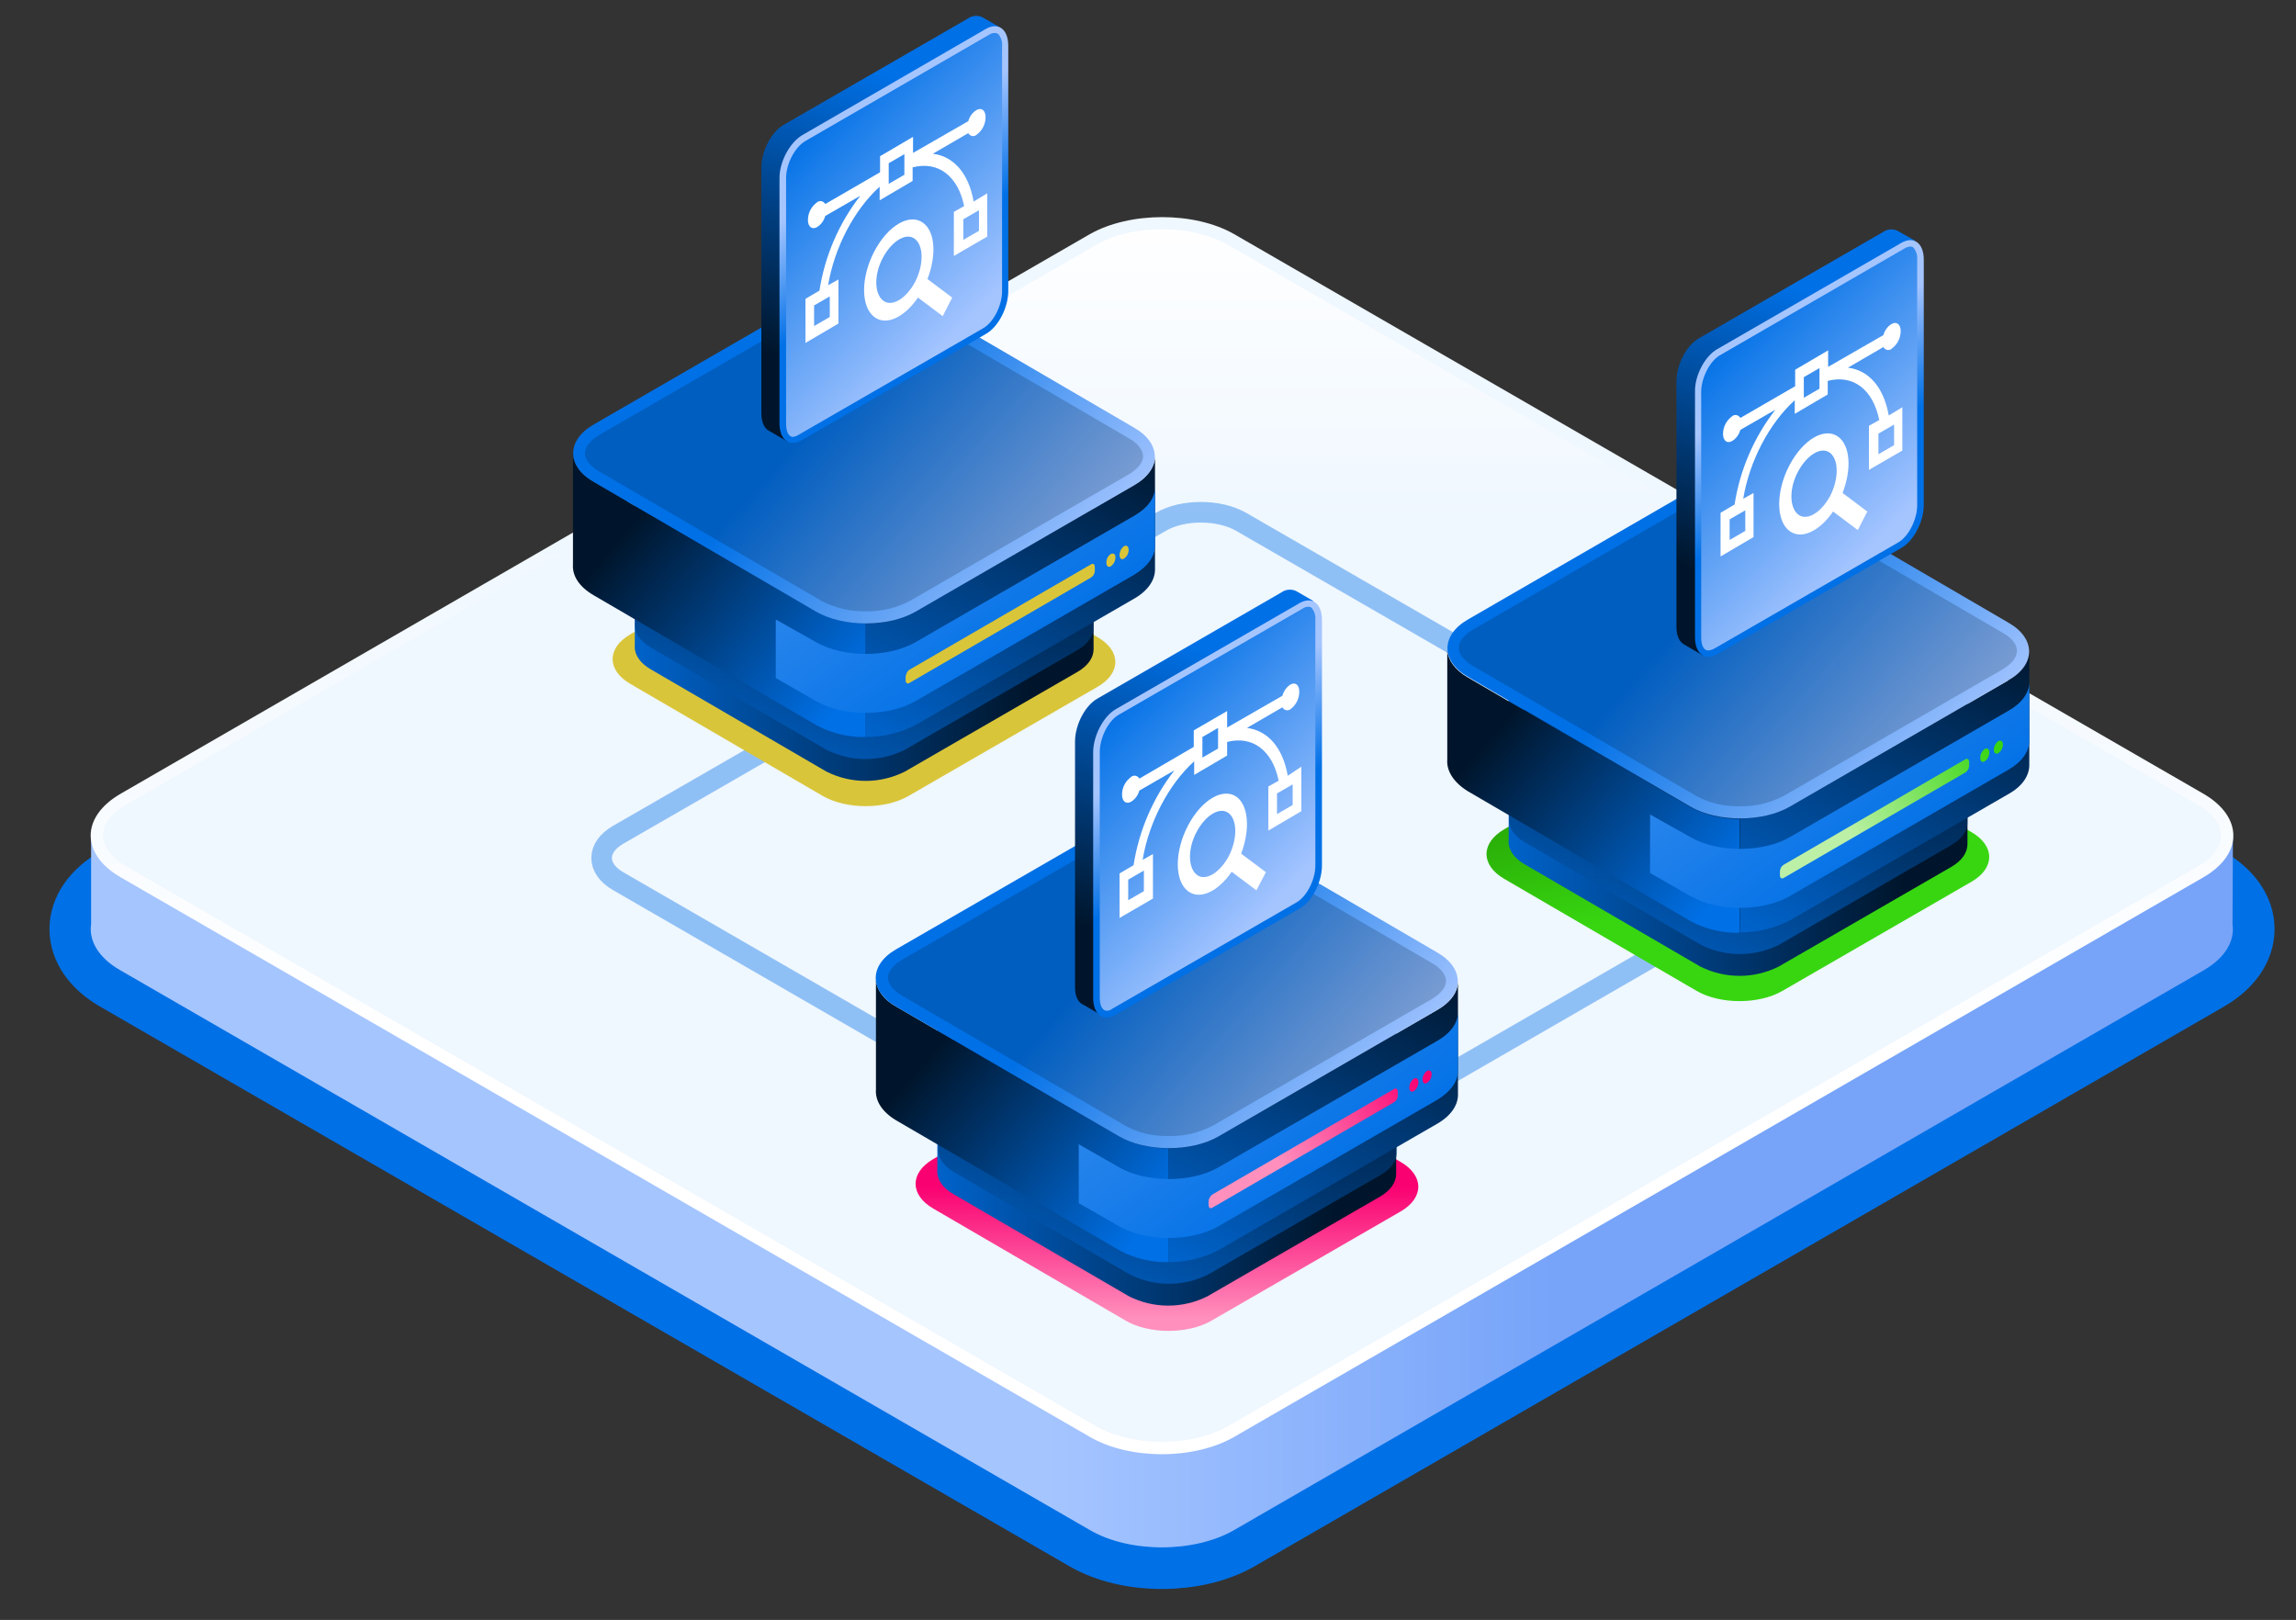 <?xml version="1.0" encoding="utf-8"?>
<!-- Generator: Adobe Illustrator 25.0.1, SVG Export Plug-In . SVG Version: 6.00 Build 0)  -->
<svg version="1.1" id="Layer_1" xmlns="http://www.w3.org/2000/svg" xmlns:xlink="http://www.w3.org/1999/xlink" x="0px" y="0px"
	 viewBox="0 0 557 393" style="enable-background:new 0 0 557 393;" xml:space="preserve">
<rect x="0" y="0" width="557" height="393" fill="#333333" stroke="none"/>
<style type="text/css">
	.st0{fill:url(#SVGID_1_);stroke:#0070E6;stroke-width:20;stroke-miterlimit:10;}
	.st1{fill:url(#SVGID_2_);}
	.st2{fill:url(#SVGID_3_);}
	.st3{fill:url(#SVGID_4_);}
	.st4{opacity:0.4;fill:none;stroke:#0070E6;stroke-width:5;stroke-linecap:round;stroke-linejoin:round;enable-background:new    ;}
	.st5{opacity:0.4;fill:none;stroke:#0070E6;stroke-width:5;stroke-miterlimit:10;enable-background:new    ;}
	.st6{fill:url(#SVGID_5_);}
	.st7{fill:url(#SVGID_6_);}
	.st8{opacity:0.6;fill:url(#SVGID_7_);enable-background:new    ;}
	.st9{fill:url(#SVGID_8_);}
	.st10{fill:url(#SVGID_9_);}
	.st11{fill:url(#SVGID_10_);}
	.st12{opacity:0.2;fill:#00152B;enable-background:new    ;}
	.st13{fill:url(#SVGID_11_);}
	.st14{fill:url(#SVGID_12_);}
	.st15{fill:url(#SVGID_13_);}
	.st16{fill:url(#SVGID_14_);}
	.st17{fill:url(#SVGID_15_);}
	.st18{fill:url(#SVGID_16_);}
	.st19{opacity:0.6;fill:url(#SVGID_17_);enable-background:new    ;}
	.st20{fill:url(#SVGID_18_);}
	.st21{fill:url(#SVGID_19_);}
	.st22{fill:url(#SVGID_20_);}
	.st23{fill:url(#SVGID_21_);}
	.st24{fill:url(#SVGID_22_);}
	.st25{fill:url(#SVGID_23_);}
	.st26{fill:url(#SVGID_24_);}
	.st27{fill:#D9C539;}
	.st28{fill:url(#SVGID_25_);}
	.st29{opacity:0.6;fill:url(#SVGID_26_);enable-background:new    ;}
	.st30{fill:url(#SVGID_27_);}
	.st31{fill:url(#SVGID_28_);}
	.st32{fill:url(#SVGID_29_);}
	.st33{fill:url(#SVGID_30_);}
	.st34{fill:url(#SVGID_31_);}
	.st35{fill:url(#SVGID_32_);}
	.st36{fill:url(#SVGID_33_);}
	.st37{fill:#FFFFFF;}
	.st38{fill:url(#SVGID_34_);}
	.st39{fill:url(#SVGID_35_);}
	.st40{fill:url(#SVGID_36_);}
	.st41{fill:url(#SVGID_37_);}
	.st42{fill:url(#SVGID_38_);}
	.st43{fill:url(#SVGID_39_);}
</style>
<g>
	<g id="Layer_1_1_">
		
			<linearGradient id="SVGID_1_" gradientUnits="userSpaceOnUse" x1="1881.53" y1="1254.48" x2="1881.53" y2="1388.66" gradientTransform="matrix(1 0 0 1 -1599.63 -1110.17)">
			<stop  offset="0" style="stop-color:#EFF7FF"/>
			<stop  offset="1" style="stop-color:#FFFFFF"/>
		</linearGradient>
		<path class="st0" d="M299.4,79.5c-9.6-5.5-25.3-5.5-35,0L29.2,215.3c-9.6,5.6-9.6,14.6,0,20.2l235.2,135.8c9.6,5.6,25.3,5.6,35,0
			l235.2-135.8c9.6-5.6,9.6-14.6,0-20.2L299.4,79.5z"/>
		
			<linearGradient id="SVGID_2_" gradientUnits="userSpaceOnUse" x1="1852.86" y1="1343.007" x2="1976.46" y2="1343.007" gradientTransform="matrix(1 0 0 1 -1599.63 -1110.17)">
			<stop  offset="0" style="stop-color:#A5C5FF"/>
			<stop  offset="1" style="stop-color:#77A4F9"/>
		</linearGradient>
		<path class="st1" d="M541.6,224.2L541.6,224.2l0.1-21.1h-54L299.4,94.4c-9.6-5.5-25.3-5.5-35,0L76,203.1H22.1v21.1
			c-0.6,4,1.8,8.2,7.1,11.2l235.2,135.8c9.6,5.6,25.3,5.6,35,0l235.2-135.8C539.8,232.4,542.2,228.3,541.6,224.2z"/>
		
			<linearGradient id="SVGID_3_" gradientUnits="userSpaceOnUse" x1="1881.53" y1="1231.83" x2="1881.53" y2="1366" gradientTransform="matrix(1 0 0 1 -1599.63 -1110.17)">
			<stop  offset="0" style="stop-color:#EFF7FF"/>
			<stop  offset="1" style="stop-color:#FFFFFF"/>
		</linearGradient>
		<path class="st2" d="M299.4,56.8c-9.6-5.5-25.3-5.5-35,0L29.2,192.6c-9.6,5.6-9.6,14.6,0,20.2l235.2,135.8c9.6,5.6,25.3,5.6,35,0
			l235.2-135.8c9.6-5.6,9.6-14.6,0-20.2L299.4,56.8z"/>
		
			<linearGradient id="SVGID_4_" gradientUnits="userSpaceOnUse" x1="1881.53" y1="1236.83" x2="1881.53" y2="1162.14" gradientTransform="matrix(1 0 0 1 -1599.63 -1110.17)">
			<stop  offset="0" style="stop-color:#EFF7FF"/>
			<stop  offset="1" style="stop-color:#FFFFFF"/>
		</linearGradient>
		<path class="st3" d="M281.9,349.8c-6,0-11.8-1.4-16-3.8L30.7,210.2c-3.7-2.1-5.7-4.8-5.7-7.5s2-5.4,5.7-7.5L265.9,59.4
			c4.1-2.4,10-3.8,16-3.8s11.8,1.4,16,3.8l235.2,135.8c3.7,2.1,5.7,4.8,5.7,7.5s-2,5.4-5.7,7.5L297.9,346
			C293.7,348.4,287.9,349.8,281.9,349.8z"/>
		<path class="st4" d="M432.6,213.8c5.4-3.1,5.4-8.2,0-11.3l-131.5-75.9c-5.4-3.1-14.2-3.1-19.5,0L230.7,156"/>
		<path class="st5" d="M258.3,276.3l23.3,13.4c5.4,3.1,14.2,3.1,19.5,0l131.5-75.9"/>
		<path class="st4" d="M230.7,156L150,202.5c-5.4,3.1-5.4,8.2,0,11.3l108.2,62.5"/>
		
			<linearGradient id="SVGID_5_" gradientUnits="userSpaceOnUse" x1="2023.295" y1="1326.67" x2="2012.145" y2="1278.34" gradientTransform="matrix(1 0 0 1 -1599.63 -1110.17)">
			<stop  offset="0" style="stop-color:#38D611"/>
			<stop  offset="1" style="stop-color:#1F8E00"/>
		</linearGradient>
		<path class="st6" d="M410.8,174.7c5.7-3.3,15.1-3.3,20.8,0l46.7,27.2c5.7,3.3,5.7,8.7,0,12l-45.9,26.5c-5.7,3.3-15.1,3.3-20.8,0
			l-46.7-27.2c-5.7-3.3-5.7-8.7,0-12L410.8,174.7z"/>
		
			<linearGradient id="SVGID_6_" gradientUnits="userSpaceOnUse" x1="1948.67" y1="1287.32" x2="2061.56" y2="1287.32" gradientTransform="matrix(1 0 0 1 -1599.63 -1110.17)">
			<stop  offset="0" style="stop-color:#0070E6"/>
			<stop  offset="1" style="stop-color:#00152B"/>
		</linearGradient>
		<path class="st7" d="M477.4,150.1c0-2-1.3-4-3.9-5.5l-42.7-24.8c-5.2-3-13.8-3-19,0L369.9,144c-2.8,1.6-4.1,3.8-3.9,5.9v53.9
			c-0.2,2.1,1.1,4.3,3.9,5.9l42.6,24.8c6,3,13,3,19,0l41.9-24.2c2.6-1.5,3.9-3.5,3.9-5.5L477.4,150.1L477.4,150.1z"/>
		
			<linearGradient id="SVGID_7_" gradientUnits="userSpaceOnUse" x1="2021.37" y1="1347.23" x2="2021.37" y2="1280.95" gradientTransform="matrix(1 0 0 1 -1599.63 -1110.17)">
			<stop  offset="0" style="stop-color:#0070E6"/>
			<stop  offset="1" style="stop-color:#00152B"/>
		</linearGradient>
		<path class="st8" d="M477.4,178c0-2-1.3-4-3.9-5.5l-42.6-24.8c-5.2-3-13.8-3-19,0L370,171.9c-2.8,1.6-4.1,3.8-3.9,5.9v20.7
			c-0.2,2.1,1.1,4.3,3.9,5.9l42.6,24.8c6,3,13,3,19,0l41.8-24.2c2.6-1.5,3.9-3.5,3.9-5.5L477.4,178L477.4,178z"/>
		
			<linearGradient id="SVGID_8_" gradientUnits="userSpaceOnUse" x1="5054.376" y1="1329.11" x2="5105.136" y2="1284.84" gradientTransform="matrix(-1 0 0 1 5470.34 -1110.17)">
			<stop  offset="0" style="stop-color:#0070E6"/>
			<stop  offset="1" style="stop-color:#00152B"/>
		</linearGradient>
		<path class="st9" d="M351.1,184.3v-26.5c0.2,2.3,1.8,4.7,4.9,6.5l54,31.5c3.7,2,7.8,2.9,12,2.9v27.6c-4.2,0.1-8.3-0.9-12-2.9
			l-54-31.5C352.5,189.7,350.9,186.9,351.1,184.3z"/>
		
			<linearGradient id="SVGID_9_" gradientUnits="userSpaceOnUse" x1="5039.312" y1="1357.437" x2="4991.333" y2="1257.767" gradientTransform="matrix(-1 0 0 1 5470.34 -1110.17)">
			<stop  offset="0" style="stop-color:#0070E6"/>
			<stop  offset="1" style="stop-color:#00152B"/>
		</linearGradient>
		<path class="st10" d="M434.2,195.7l53.1-30.7c3.3-1.9,5-4.4,5-6.9l0,0v27.5c0,2.5-1.6,5.1-5,7l-53.1,30.7c-3.7,1.9-7.8,2.9-12,2.9
			v-27.6C426.4,198.6,430.5,197.6,434.2,195.7z"/>
		
			<linearGradient id="SVGID_10_" gradientUnits="userSpaceOnUse" x1="5059.523" y1="1258.182" x2="5004.813" y2="1306.632" gradientTransform="matrix(-1 0 0 1 5470.34 -1110.17)">
			<stop  offset="0" style="stop-color:#0070E6"/>
			<stop  offset="1" style="stop-color:#A5C5FF"/>
		</linearGradient>
		<path class="st11" d="M409.2,119.6c6.6-3.8,17.5-3.8,24.1,0l54,31.5c6.6,3.8,6.6,10.1,0,13.9l-53.1,30.7c-6.6,3.8-17.5,3.8-24.1,0
			l-54-31.5c-6.6-3.8-6.6-10.1,0-13.9L409.2,119.6z"/>
		<path class="st12" d="M422.1,195.6c3.7,0.1,7.3-0.8,10.6-2.5l53.1-30.7c2.2-1.3,3.5-2.9,3.5-4.5s-1.3-3.2-3.5-4.4l-54-31.5
			c-6.7-3.3-14.5-3.3-21.2,0l-53.2,30.7c-2.2,1.3-3.5,2.9-3.5,4.5s1.3,3.1,3.5,4.4l54.1,31.5C414.8,194.9,418.5,195.7,422.1,195.6z"
			/>
		
			<linearGradient id="SVGID_11_" gradientUnits="userSpaceOnUse" x1="5006.81" y1="1320.643" x2="5121.921" y2="1160.533" gradientTransform="matrix(-1 0 0 1 5468.8 -1110.17)">
			<stop  offset="0" style="stop-color:#0070E6"/>
			<stop  offset="1" style="stop-color:#A5C5FF"/>
		</linearGradient>
		<path class="st13" d="M410.1,203.1c6.6,3.8,17.5,3.8,24.1,0l53.1-30.7c3.3-1.9,5-4.4,5-6.9l0,0v14.2c0,2.5-1.6,5-5,7l-53.1,30.7
			c-6.6,3.8-17.5,3.8-24.1,0l-9.8-5.6v-14.2L410.1,203.1z"/>
		
			<linearGradient id="SVGID_12_" gradientUnits="userSpaceOnUse" x1="4985.572" y1="1291.185" x2="5020.132" y2="1312.525" gradientTransform="matrix(-1 0 0 1 5468.8 -1110.17)">
			<stop  offset="0" style="stop-color:#38D611"/>
			<stop  offset="1" style="stop-color:#BCF0A7"/>
		</linearGradient>
		<path class="st14" d="M432.7,209.8l44.1-25.6c0.5-0.3,0.9,0,0.9,0.7v0.8c0,0.7-0.3,1.3-0.9,1.7L432.7,213c-0.5,0.3-0.9,0-0.9-0.7
			v-0.8C431.8,210.8,432.1,210.2,432.7,209.8z"/>
		
			<linearGradient id="SVGID_13_" gradientUnits="userSpaceOnUse" x1="4985.073" y1="1291.995" x2="5019.623" y2="1313.334" gradientTransform="matrix(-1 0 0 1 5468.8 -1110.17)">
			<stop  offset="0" style="stop-color:#38D611"/>
			<stop  offset="1" style="stop-color:#BCF0A7"/>
		</linearGradient>
		<path class="st15" d="M481.5,181.7c0.6-0.3,1.1,0,1.1,0.8c0,0.9-0.4,1.7-1.1,2.2c-0.6,0.4-1.1,0-1.1-0.8
			C480.4,183,480.8,182.2,481.5,181.7z"/>
		
			<linearGradient id="SVGID_14_" gradientUnits="userSpaceOnUse" x1="4985.035" y1="1292.059" x2="5019.595" y2="1313.399" gradientTransform="matrix(-1 0 0 1 5468.8 -1110.17)">
			<stop  offset="0" style="stop-color:#38D611"/>
			<stop  offset="1" style="stop-color:#BCF0A7"/>
		</linearGradient>
		<path class="st16" d="M484.8,179.8c0.6-0.3,1.1,0,1.1,0.8c0,0.9-0.4,1.6-1.1,2.1c-0.6,0.4-1.1,0-1.1-0.8
			C483.7,181.1,484.1,180.3,484.8,179.8z"/>
		
			<linearGradient id="SVGID_15_" gradientUnits="userSpaceOnUse" x1="1882.73" y1="1398.02" x2="1882.73" y2="1430.06" gradientTransform="matrix(1 0 0 1 -1599.63 -1110.17)">
			<stop  offset="0" style="stop-color:#FA0171"/>
			<stop  offset="1" style="stop-color:#FF90BD"/>
		</linearGradient>
		<path class="st17" d="M272.3,254.7c5.7-3.3,15.1-3.3,20.8,0l46.7,27.2c5.7,3.3,5.7,8.7,0,12l-45.9,26.5c-5.7,3.3-15.1,3.3-20.8,0
			l-46.7-27.2c-5.7-3.3-5.7-8.7,0-12L272.3,254.7z"/>
		
			<linearGradient id="SVGID_16_" gradientUnits="userSpaceOnUse" x1="1810.1" y1="1367.37" x2="1922.99" y2="1367.37" gradientTransform="matrix(1 0 0 1 -1599.63 -1110.17)">
			<stop  offset="0" style="stop-color:#0070E6"/>
			<stop  offset="1" style="stop-color:#00152B"/>
		</linearGradient>
		<path class="st18" d="M338.8,230.2c0-2-1.3-4-3.9-5.5l-42.6-24.8c-5.2-3-13.8-3-19,0l-42,24.1c-2.8,1.6-4.1,3.8-3.9,5.9v53.9
			c-0.2,2.1,1.1,4.3,3.9,5.9l42.6,24.8c6,3,13,3,19,0l41.9-24.2c2.6-1.5,3.9-3.5,3.9-5.5v-54.6H338.8z"/>
		
			<linearGradient id="SVGID_17_" gradientUnits="userSpaceOnUse" x1="1882.87" y1="1427.25" x2="1882.87" y2="1360.97" gradientTransform="matrix(1 0 0 1 -1599.63 -1110.17)">
			<stop  offset="0" style="stop-color:#0070E6"/>
			<stop  offset="1" style="stop-color:#00152B"/>
		</linearGradient>
		<path class="st19" d="M338.8,258c0-2-1.3-4-3.9-5.5l-42.6-24.8c-5.2-3-13.8-3-19,0l-41.8,24.2c-2.8,1.6-4.1,3.8-3.9,5.9v20.7
			c-0.2,2.1,1.1,4.3,3.9,5.9l42.6,24.8c6,3,13,3,19,0L335,285c2.6-1.5,3.9-3.5,3.9-5.5L338.8,258L338.8,258z"/>
		
			<linearGradient id="SVGID_18_" gradientUnits="userSpaceOnUse" x1="5192.885" y1="1409.072" x2="5243.655" y2="1364.802" gradientTransform="matrix(-1 0 0 1 5470.34 -1110.17)">
			<stop  offset="0" style="stop-color:#0070E6"/>
			<stop  offset="1" style="stop-color:#00152B"/>
		</linearGradient>
		<path class="st20" d="M212.5,264.3v-26.5c0.2,2.3,1.8,4.7,4.9,6.4l54.1,31.5c3.7,2,7.8,2.9,12,2.9v27.6c-4.2,0.1-8.3-0.9-12-2.9
			l-54.1-31.5C213.9,269.7,212.3,267,212.5,264.3z"/>
		
			<linearGradient id="SVGID_19_" gradientUnits="userSpaceOnUse" x1="5177.923" y1="1437.433" x2="5129.943" y2="1337.763" gradientTransform="matrix(-1 0 0 1 5470.34 -1110.17)">
			<stop  offset="0" style="stop-color:#0070E6"/>
			<stop  offset="1" style="stop-color:#00152B"/>
		</linearGradient>
		<path class="st21" d="M295.6,275.7l53.1-30.7c3.3-1.9,5-4.4,5-6.9l0,0v27.5c0,2.5-1.7,5.1-5,7l-53.1,30.7c-3.7,1.9-7.8,2.9-12,2.9
			v-27.6C287.8,278.6,291.9,277.6,295.6,275.7z"/>
		
			<linearGradient id="SVGID_20_" gradientUnits="userSpaceOnUse" x1="5198.119" y1="1338.23" x2="5143.409" y2="1386.68" gradientTransform="matrix(-1 0 0 1 5470.34 -1110.17)">
			<stop  offset="0" style="stop-color:#0070E6"/>
			<stop  offset="1" style="stop-color:#A5C5FF"/>
		</linearGradient>
		<path class="st22" d="M270.6,199.6c6.6-3.8,17.5-3.8,24.1,0l54,31.5c6.6,3.8,6.6,10.1,0,13.9l-53.1,30.7c-6.6,3.8-17.5,3.8-24.1,0
			l-54.1-31.5c-6.6-3.8-6.6-10.1,0-13.9L270.6,199.6z"/>
		<path class="st12" d="M283.6,275.6c3.7,0.1,7.3-0.8,10.6-2.5l53.1-30.7c2.2-1.3,3.5-2.9,3.5-4.4s-1.3-3.2-3.5-4.4l-54-31.5
			c-6.7-3.3-14.5-3.3-21.2,0l-53.2,30.7c-2.2,1.3-3.5,2.9-3.5,4.4s1.3,3.1,3.5,4.4l54.1,31.5C276.2,274.9,279.9,275.7,283.6,275.6z"
			/>
		
			<linearGradient id="SVGID_21_" gradientUnits="userSpaceOnUse" x1="5145.442" y1="1400.697" x2="5260.552" y2="1240.597" gradientTransform="matrix(-1 0 0 1 5468.8 -1110.17)">
			<stop  offset="0" style="stop-color:#0070E6"/>
			<stop  offset="1" style="stop-color:#A5C5FF"/>
		</linearGradient>
		<path class="st23" d="M271.5,283.2c6.6,3.8,17.5,3.8,24.1,0l53.1-30.7c3.3-1.9,5-4.4,5-6.9l0,0v14.2c0,2.5-1.7,5-5,7l-53.1,30.7
			c-6.6,3.8-17.5,3.8-24.1,0l-9.8-5.6v-14.3L271.5,283.2z"/>
		
			<linearGradient id="SVGID_22_" gradientUnits="userSpaceOnUse" x1="5124.159" y1="1371.177" x2="5158.719" y2="1392.517" gradientTransform="matrix(-1 0 0 1 5468.8 -1110.17)">
			<stop  offset="0" style="stop-color:#FA0171"/>
			<stop  offset="1" style="stop-color:#FF90BD"/>
		</linearGradient>
		<path class="st24" d="M294.1,289.8l44.1-25.6c0.5-0.3,0.9,0,0.9,0.7v0.8c0,0.7-0.3,1.3-0.9,1.7L294.1,293c-0.5,0.3-0.9,0-0.9-0.7
			v-0.8C293.2,290.8,293.6,290.2,294.1,289.8z"/>
		
			<linearGradient id="SVGID_23_" gradientUnits="userSpaceOnUse" x1="5123.633" y1="1372.031" x2="5158.173" y2="1393.371" gradientTransform="matrix(-1 0 0 1 5468.8 -1110.17)">
			<stop  offset="0" style="stop-color:#FA0171"/>
			<stop  offset="1" style="stop-color:#FF90BD"/>
		</linearGradient>
		<path class="st25" d="M343,261.7c0.6-0.3,1.1,0,1.1,0.8c0,0.9-0.4,1.7-1.1,2.2c-0.6,0.4-1.1,0-1.1-0.8
			C341.9,263,342.3,262.2,343,261.7z"/>
		
			<linearGradient id="SVGID_24_" gradientUnits="userSpaceOnUse" x1="5123.622" y1="1372.051" x2="5158.192" y2="1393.391" gradientTransform="matrix(-1 0 0 1 5468.8 -1110.17)">
			<stop  offset="0" style="stop-color:#FA0171"/>
			<stop  offset="1" style="stop-color:#FF90BD"/>
		</linearGradient>
		<path class="st26" d="M346.2,259.8c0.6-0.3,1.1,0,1.1,0.8c0,0.9-0.4,1.6-1.1,2.1c-0.6,0.4-1.1,0-1.1-0.8
			C345.1,261.1,345.5,260.3,346.2,259.8z"/>
		<path class="st27" d="M198.8,127.4c5.7-3.3,15.1-3.3,20.8,0l46.7,27.2c5.7,3.3,5.7,8.7,0,12l-45.9,26.5c-5.7,3.3-15.1,3.3-20.8,0
			l-46.7-27.2c-5.7-3.3-5.7-8.7,0-12L198.8,127.4z"/>
		
			<linearGradient id="SVGID_25_" gradientUnits="userSpaceOnUse" x1="1736.6" y1="1240.02" x2="1849.49" y2="1240.02" gradientTransform="matrix(1 0 0 1 -1599.63 -1110.17)">
			<stop  offset="0" style="stop-color:#0070E6"/>
			<stop  offset="1" style="stop-color:#00152B"/>
		</linearGradient>
		<path class="st28" d="M265.3,102.8c0-2-1.3-4-3.9-5.5l-42.6-24.8c-5.2-3-13.8-3-19,0l-41.9,24.2c-2.8,1.6-4.1,3.8-3.9,5.9v53.9
			c-0.2,2.1,1.1,4.3,3.9,5.9l42.6,24.8c6,3,13,3,19,0l41.9-24.2c2.6-1.5,3.9-3.5,3.9-5.5L265.3,102.8L265.3,102.8z"/>
		
			<linearGradient id="SVGID_26_" gradientUnits="userSpaceOnUse" x1="1809.27" y1="1299.9" x2="1809.27" y2="1233.61" gradientTransform="matrix(1 0 0 1 -1599.63 -1110.17)">
			<stop  offset="0" style="stop-color:#0070E6"/>
			<stop  offset="1" style="stop-color:#00152B"/>
		</linearGradient>
		<path class="st29" d="M265.3,130.7c0-2-1.3-4-3.9-5.5l-42.6-24.8c-5.2-3-13.8-3-19,0l-41.9,24.2c-2.8,1.6-4.1,3.8-3.9,5.9v20.7
			c-0.2,2.1,1.1,4.3,3.9,5.9l42.6,24.8c6,3,13,3,19,0l41.9-24.2c2.6-1.5,3.9-3.5,3.9-5.5L265.3,130.7L265.3,130.7z"/>
		
			<linearGradient id="SVGID_27_" gradientUnits="userSpaceOnUse" x1="5266.353" y1="1281.685" x2="5317.123" y2="1237.405" gradientTransform="matrix(-1 0 0 1 5470.34 -1110.17)">
			<stop  offset="0" style="stop-color:#0070E6"/>
			<stop  offset="1" style="stop-color:#00152B"/>
		</linearGradient>
		<path class="st30" d="M139,136.9v-26.5c0.2,2.3,1.8,4.7,4.9,6.4l54.1,31.5c3.7,2,7.8,2.9,12,2.9v27.6c-4.2,0.1-8.3-0.9-12-2.9
			l-54-31.5C140.4,142.3,138.8,139.6,139,136.9z"/>
		
			<linearGradient id="SVGID_28_" gradientUnits="userSpaceOnUse" x1="5251.423" y1="1310.083" x2="5203.443" y2="1210.413" gradientTransform="matrix(-1 0 0 1 5470.34 -1110.17)">
			<stop  offset="0" style="stop-color:#0070E6"/>
			<stop  offset="1" style="stop-color:#00152B"/>
		</linearGradient>
		<path class="st31" d="M222.1,148.3l53.1-30.7c3.3-1.9,5-4.4,5-6.9l0,0v27.5c0,2.5-1.7,5.1-5,7l-53.1,30.7c-3.7,1.9-7.8,2.9-12,2.9
			v-27.5C214.3,151.3,218.4,150.3,222.1,148.3z"/>
		
			<linearGradient id="SVGID_29_" gradientUnits="userSpaceOnUse" x1="5271.615" y1="1210.888" x2="5216.915" y2="1259.338" gradientTransform="matrix(-1 0 0 1 5470.34 -1110.17)">
			<stop  offset="0" style="stop-color:#0070E6"/>
			<stop  offset="1" style="stop-color:#A5C5FF"/>
		</linearGradient>
		<path class="st32" d="M197.1,72.3c6.6-3.8,17.5-3.8,24.1,0l54,31.5c6.6,3.8,6.6,10.1,0,13.9l-53.1,30.7c-6.6,3.8-17.5,3.8-24.1,0
			l-54-31.5c-6.6-3.8-6.6-10.1,0-13.9L197.1,72.3z"/>
		<path class="st12" d="M210.1,148.3c3.7,0.1,7.3-0.8,10.6-2.5l53.1-30.7c2.2-1.3,3.5-2.9,3.5-4.4s-1.3-3.2-3.5-4.4l-54-31.5
			c-6.7-3.3-14.5-3.3-21.2,0l-53.2,30.7c-2.2,1.3-3.5,2.9-3.5,4.5s1.3,3.1,3.5,4.4l54.1,31.5C202.7,147.5,206.4,148.4,210.1,148.3z"
			/>
		
			<linearGradient id="SVGID_30_" gradientUnits="userSpaceOnUse" x1="5218.919" y1="1273.331" x2="5334.029" y2="1113.221" gradientTransform="matrix(-1 0 0 1 5468.8 -1110.17)">
			<stop  offset="0" style="stop-color:#0070E6"/>
			<stop  offset="1" style="stop-color:#A5C5FF"/>
		</linearGradient>
		<path class="st33" d="M198,155.8c6.6,3.8,17.5,3.8,24.1,0l53.1-30.7c3.3-1.9,5-4.4,5-6.9l0,0v14.2c0,2.5-1.7,5-5,7l-53.1,30.7
			c-6.6,3.8-17.5,3.8-24.1,0l-9.8-5.6v-14.2L198,155.8z"/>
		<path class="st27" d="M220.6,162.5l44.1-25.6c0.5-0.3,0.9,0,0.9,0.7v0.8c0,0.7-0.3,1.3-0.9,1.7l-44.1,25.6c-0.5,0.3-0.9,0-0.9-0.7
			v-0.8C219.8,163.5,220.1,162.8,220.6,162.5z"/>
		<path class="st27" d="M269.5,134.4c0.6-0.3,1.1,0,1.1,0.8c0,0.9-0.4,1.6-1.1,2.2c-0.6,0.3-1.1,0-1.1-0.9
			C268.4,135.6,268.8,134.8,269.5,134.4z"/>
		<path class="st27" d="M272.7,132.5c0.6-0.3,1.1,0,1.1,0.9c0,0.9-0.4,1.6-1.1,2.1c-0.6,0.4-1.1,0-1.1-0.8
			C271.6,133.8,272,133,272.7,132.5z"/>
		
			<linearGradient id="SVGID_31_" gradientUnits="userSpaceOnUse" x1="2147.285" y1="1130.784" x2="2168.295" y2="1200.205" gradientTransform="matrix(-1 0 0 1 2369.96 -1110.17)">
			<stop  offset="0" style="stop-color:#0070E6"/>
			<stop  offset="1" style="stop-color:#00152B"/>
		</linearGradient>
		<path class="st34" d="M184.7,100.2V40.7c0-4,2.4-8.7,5.4-10.4l44.7-25.8c1.1-0.8,2.7-0.9,3.9-0.1l3.8,2.2c-0.7,0.6-1.5,1-2.3,1.2
			c0,0.2,0,0.5,0,0.8v59.5c0,4-2.4,8.7-5.4,10.4l-44,25.4l0.2,3.2l-4.3-2.5l0,0C185.4,104,184.7,102.4,184.7,100.2z"/>
		
			<linearGradient id="SVGID_32_" gradientUnits="userSpaceOnUse" x1="2149.088" y1="1173.012" x2="2163.098" y2="1152.312" gradientTransform="matrix(-1 0 0 1 2369.96 -1110.17)">
			<stop  offset="0" style="stop-color:#0070E6"/>
			<stop  offset="1" style="stop-color:#A5C5FF"/>
		</linearGradient>
		<path class="st35" d="M194.6,32.8L239.2,7c3-1.7,5.4,0.1,5.4,4.1v59.5c0,4-2.4,8.7-5.4,10.4l-44.7,25.8c-3,1.7-5.4-0.1-5.4-4.1
			V43.2C189.1,39.2,191.6,34.6,194.6,32.8z"/>
		
			<linearGradient id="SVGID_33_" gradientUnits="userSpaceOnUse" x1="2177.706" y1="1143.237" x2="2133.137" y2="1186.547" gradientTransform="matrix(-1 0 0 1 2369.96 -1110.17)">
			<stop  offset="0" style="stop-color:#0070E6"/>
			<stop  offset="1" style="stop-color:#A5C5FF"/>
		</linearGradient>
		<path class="st36" d="M192.4,106c-1.3,0-1.7-1.7-1.7-3.2V43.2c0-3.4,2.1-7.5,4.7-9L240,8.4c0.4-0.3,0.9-0.4,1.4-0.4
			c0.3,0,0.6,0.1,0.9,0.4c0.6,0.8,0.9,1.8,0.8,2.8v59.5c0,3.4-2.1,7.6-4.7,9l-44.7,25.8C193.3,105.8,192.8,105.9,192.4,106z"/>
		<path class="st37" d="M224,54.1c-3.3-2.5-8.6,0.6-11.9,6.9s-3.3,13.4,0,15.9c2.9,2.2,7.3,0.1,10.6-4.7l6,4.5l2.3-4.5l-6-4.5
			C227.2,62,226.9,56.3,224,54.1z M222,68.4c-2.2,4.1-5.7,6.2-7.8,4.5s-2.2-6.3,0-10.4s5.7-6.2,7.8-4.5S224.1,64.3,222,68.4
			L222,68.4z"/>
		<path class="st37" d="M236.2,48.9c-1.2-6.9-4.9-11-9.9-11.6l8.6-5c0.3,0.6,1.1,0.9,1.7,0.6c0.1,0,0.2-0.1,0.3-0.2
			c1.4-1,2.2-2.6,2.2-4.3c0-1.6-1-2.4-2.2-1.7c-1,0.6-1.7,1.6-2,2.7l-13.4,7.7v-3.9l-8,4.7v3.9l-13.3,7.7c-0.3-0.6-1.1-0.9-1.7-0.6
			c-0.1,0-0.2,0.1-0.3,0.2c-1.4,1-2.2,2.6-2.2,4.3c0,1.6,1,2.4,2.2,1.7c1-0.6,1.7-1.6,2-2.7l8.5-4.9c-5.2,6.7-8.6,14.6-9.9,23
			l-3.4,2v10.7l8-4.7V67.8l-2.5,1.4c1.5-9.1,6.3-18.3,12.5-23.9v3.3l8-4.7v-3.3c6.2-1.6,11,2.1,12.5,9.4l-2.5,1.4v10.7l8.1-4.7V46.9
			L236.2,48.9z M201.3,76.9l-3.8,2.2v-5l3.8-2.2V76.9z M219.4,42.4l-3.8,2.2v-5l3.8-2.2V42.4z M237.5,56l-3.8,2.2v-5l3.8-2.2V56z"/>
		
			<linearGradient id="SVGID_34_" gradientUnits="userSpaceOnUse" x1="1925.241" y1="1182.658" x2="1946.251" y2="1252.068" gradientTransform="matrix(-1 0 0 1 2369.96 -1110.17)">
			<stop  offset="0" style="stop-color:#0070E6"/>
			<stop  offset="1" style="stop-color:#00152B"/>
		</linearGradient>
		<path class="st38" d="M406.7,152.1V92.5c0-4,2.4-8.7,5.4-10.4l44.7-25.8c1.1-0.8,2.7-0.9,3.9-0.1l3.9,2.2c-0.7,0.6-1.5,1-2.3,1.2
			c0,0.2,0,0.5,0,0.7V120c0,4-2.4,8.7-5.4,10.4l-44,25.4l0.2,3.2l-4.3-2.5l0,0C407.4,155.8,406.7,154.3,406.7,152.1z"/>
		
			<linearGradient id="SVGID_35_" gradientUnits="userSpaceOnUse" x1="1927.038" y1="1224.838" x2="1941.048" y2="1204.138" gradientTransform="matrix(-1 0 0 1 2369.96 -1110.17)">
			<stop  offset="0" style="stop-color:#0070E6"/>
			<stop  offset="1" style="stop-color:#A5C5FF"/>
		</linearGradient>
		<path class="st39" d="M416.6,84.7l44.7-25.8c3-1.7,5.4,0.1,5.4,4.1v59.5c0,4-2.4,8.7-5.4,10.4l-44.7,25.8c-3,1.7-5.4-0.1-5.4-4.1
			V95.1C411.1,91.1,413.6,86.4,416.6,84.7z"/>
		
			<linearGradient id="SVGID_36_" gradientUnits="userSpaceOnUse" x1="1955.674" y1="1195.063" x2="1911.104" y2="1238.363" gradientTransform="matrix(-1 0 0 1 2369.96 -1110.17)">
			<stop  offset="0" style="stop-color:#0070E6"/>
			<stop  offset="1" style="stop-color:#A5C5FF"/>
		</linearGradient>
		<path class="st40" d="M414.4,157.8c-1.3,0-1.7-1.7-1.7-3.2V95.1c0-3.4,2.1-7.6,4.7-9L462,60.3c0.4-0.3,0.9-0.4,1.4-0.5
			c0.3,0,0.7,0.1,0.9,0.4c0.6,0.8,0.9,1.8,0.8,2.8v59.6c0,3.4-2.1,7.6-4.6,9l-44.7,25.8C415.3,157.6,414.9,157.8,414.4,157.8z"/>
		<path class="st37" d="M446,106c-3.3-2.5-8.6,0.6-11.9,6.9s-3.3,13.4,0,15.9c2.9,2.2,7.3,0.1,10.6-4.7l6,4.5l2.3-4.5l-6-4.5
			C449.2,113.9,448.9,108.2,446,106z M444,120.3c-2.2,4.1-5.7,6.2-7.8,4.5s-2.2-6.3,0-10.4s5.7-6.2,7.8-4.5S446.1,116.2,444,120.3
			L444,120.3z"/>
		<path class="st37" d="M458.2,100.8c-1.2-6.9-4.9-11-9.9-11.6l8.6-5c0.3,0.6,1.1,0.9,1.7,0.6c0.1,0,0.2-0.1,0.3-0.2
			c1.4-1,2.2-2.6,2.2-4.3c0-1.6-1-2.4-2.2-1.7c-1,0.6-1.7,1.6-2,2.7L443.5,89v-4l-8,4.7v4l-13.3,7.7c-0.3-0.6-1.1-0.9-1.7-0.6
			c-0.1,0-0.2,0.1-0.3,0.2c-1.4,1-2.2,2.6-2.2,4.3c0,1.6,1,2.4,2.2,1.7c1-0.6,1.7-1.6,2-2.7l8.5-4.9c-5.2,6.7-8.6,14.6-9.9,23
			l-3.4,2V135l8-4.7v-10.7l-2.5,1.4c1.5-9.1,6.3-18.3,12.5-23.9v3.3l8-4.7v-3.3c6.2-1.6,11,2.1,12.5,9.5l-2.5,1.4V114l8.1-4.7V98.8
			L458.2,100.8z M423.4,128.8l-3.8,2.2v-5l3.8-2.2V128.8z M441.4,94.3l-3.8,2.2v-5l3.8-2.2V94.3z M459.5,108l-3.8,2.2v-5l3.8-2.2
			V108z"/>
		
			<linearGradient id="SVGID_37_" gradientUnits="userSpaceOnUse" x1="2071.154" y1="1270.047" x2="2092.164" y2="1339.467" gradientTransform="matrix(-1 0 0 1 2369.96 -1110.17)">
			<stop  offset="0" style="stop-color:#0070E6"/>
			<stop  offset="1" style="stop-color:#00152B"/>
		</linearGradient>
		<path class="st41" d="M260.8,239.5v-59.6c0-4,2.4-8.7,5.4-10.4l44.7-25.8c1.1-0.8,2.7-0.9,3.9-0.1l3.8,2.2c-0.7,0.6-1.5,1-2.3,1.2
			c0,0.2,0.1,0.5,0.1,0.7v59.6c0,4-2.4,8.7-5.4,10.4l-44,25.4l0.2,3.2l-4.3-2.5l0,0C261.5,243.2,260.8,241.7,260.8,239.5z"/>
		
			<linearGradient id="SVGID_38_" gradientUnits="userSpaceOnUse" x1="2073.036" y1="1312.288" x2="2087.046" y2="1291.598" gradientTransform="matrix(-1 0 0 1 2369.96 -1110.17)">
			<stop  offset="0" style="stop-color:#0070E6"/>
			<stop  offset="1" style="stop-color:#A5C5FF"/>
		</linearGradient>
		<path class="st42" d="M270.6,172.1l44.7-25.8c3-1.7,5.4,0.1,5.4,4.1V210c0,4-2.4,8.7-5.4,10.4l-44.7,25.8c-3,1.7-5.4-0.1-5.4-4.1
			v-59.6C265.2,178.5,267.7,173.8,270.6,172.1z"/>
		
			<linearGradient id="SVGID_39_" gradientUnits="userSpaceOnUse" x1="2101.611" y1="1282.481" x2="2057.031" y2="1325.781" gradientTransform="matrix(-1 0 0 1 2369.96 -1110.17)">
			<stop  offset="0" style="stop-color:#0070E6"/>
			<stop  offset="1" style="stop-color:#A5C5FF"/>
		</linearGradient>
		<path class="st43" d="M268.5,245.2c-1.3,0-1.7-1.7-1.7-3.2v-59.6c0-3.4,2.1-7.6,4.6-9l44.7-25.8c0.4-0.3,0.9-0.4,1.3-0.4
			c0.3,0,0.7,0.1,0.9,0.4c0.6,0.8,0.9,1.8,0.8,2.8V210c0,3.4-2.1,7.6-4.7,9l-44.7,25.8C269.4,245.1,269,245.2,268.5,245.2z"/>
		<path class="st37" d="M300.1,193.4c-3.3-2.5-8.6,0.6-11.9,6.9s-3.3,13.4,0,15.9c2.9,2.2,7.3,0.1,10.6-4.7l6,4.5l2.3-4.4l-6-4.5
			C303.3,201.3,302.9,195.6,300.1,193.4z M298.1,207.7c-2.2,4.1-5.7,6.2-7.8,4.5s-2.2-6.3,0-10.4s5.7-6.2,7.8-4.5
			S300.2,203.6,298.1,207.7L298.1,207.7z"/>
		<path class="st37" d="M312.4,188.2c-1.2-6.9-4.9-11-9.9-11.6l8.6-5c0.3,0.6,1.1,0.9,1.7,0.6c0.1,0,0.1-0.1,0.2-0.1
			c1.4-1,2.2-2.6,2.2-4.3s-1-2.4-2.2-1.7c-0.9,0.6-1.6,1.6-1.9,2.7l-13.4,7.7v-4l-8.1,4.7v4l-13.2,7.7c-0.3-0.6-1.1-0.9-1.7-0.6
			c-0.1,0-0.2,0.1-0.3,0.2c-1.4,1-2.2,2.6-2.2,4.3c0,1.6,1,2.4,2.2,1.7c1-0.6,1.7-1.6,2-2.7l8.5-4.9c-5.2,6.7-8.6,14.6-9.9,23
			l-3.4,2v10.8l8.1-4.7v-10.8l-2.5,1.4c1.5-9.1,6.3-18.3,12.5-23.9v3.3l8-4.7V180c6.2-1.6,11,2.1,12.5,9.4l-2.5,1.4v10.7l8-4.7V186
			L312.4,188.2z M277.5,216.2l-3.8,2.2v-5l3.8-2.2V216.2z M295.5,181.6l-3.8,2.2v-5l3.8-2.2V181.6z M313.6,195.3l-3.8,2.2v-5
			l3.8-2.2V195.3z"/>
	</g>
</g>
</svg>
